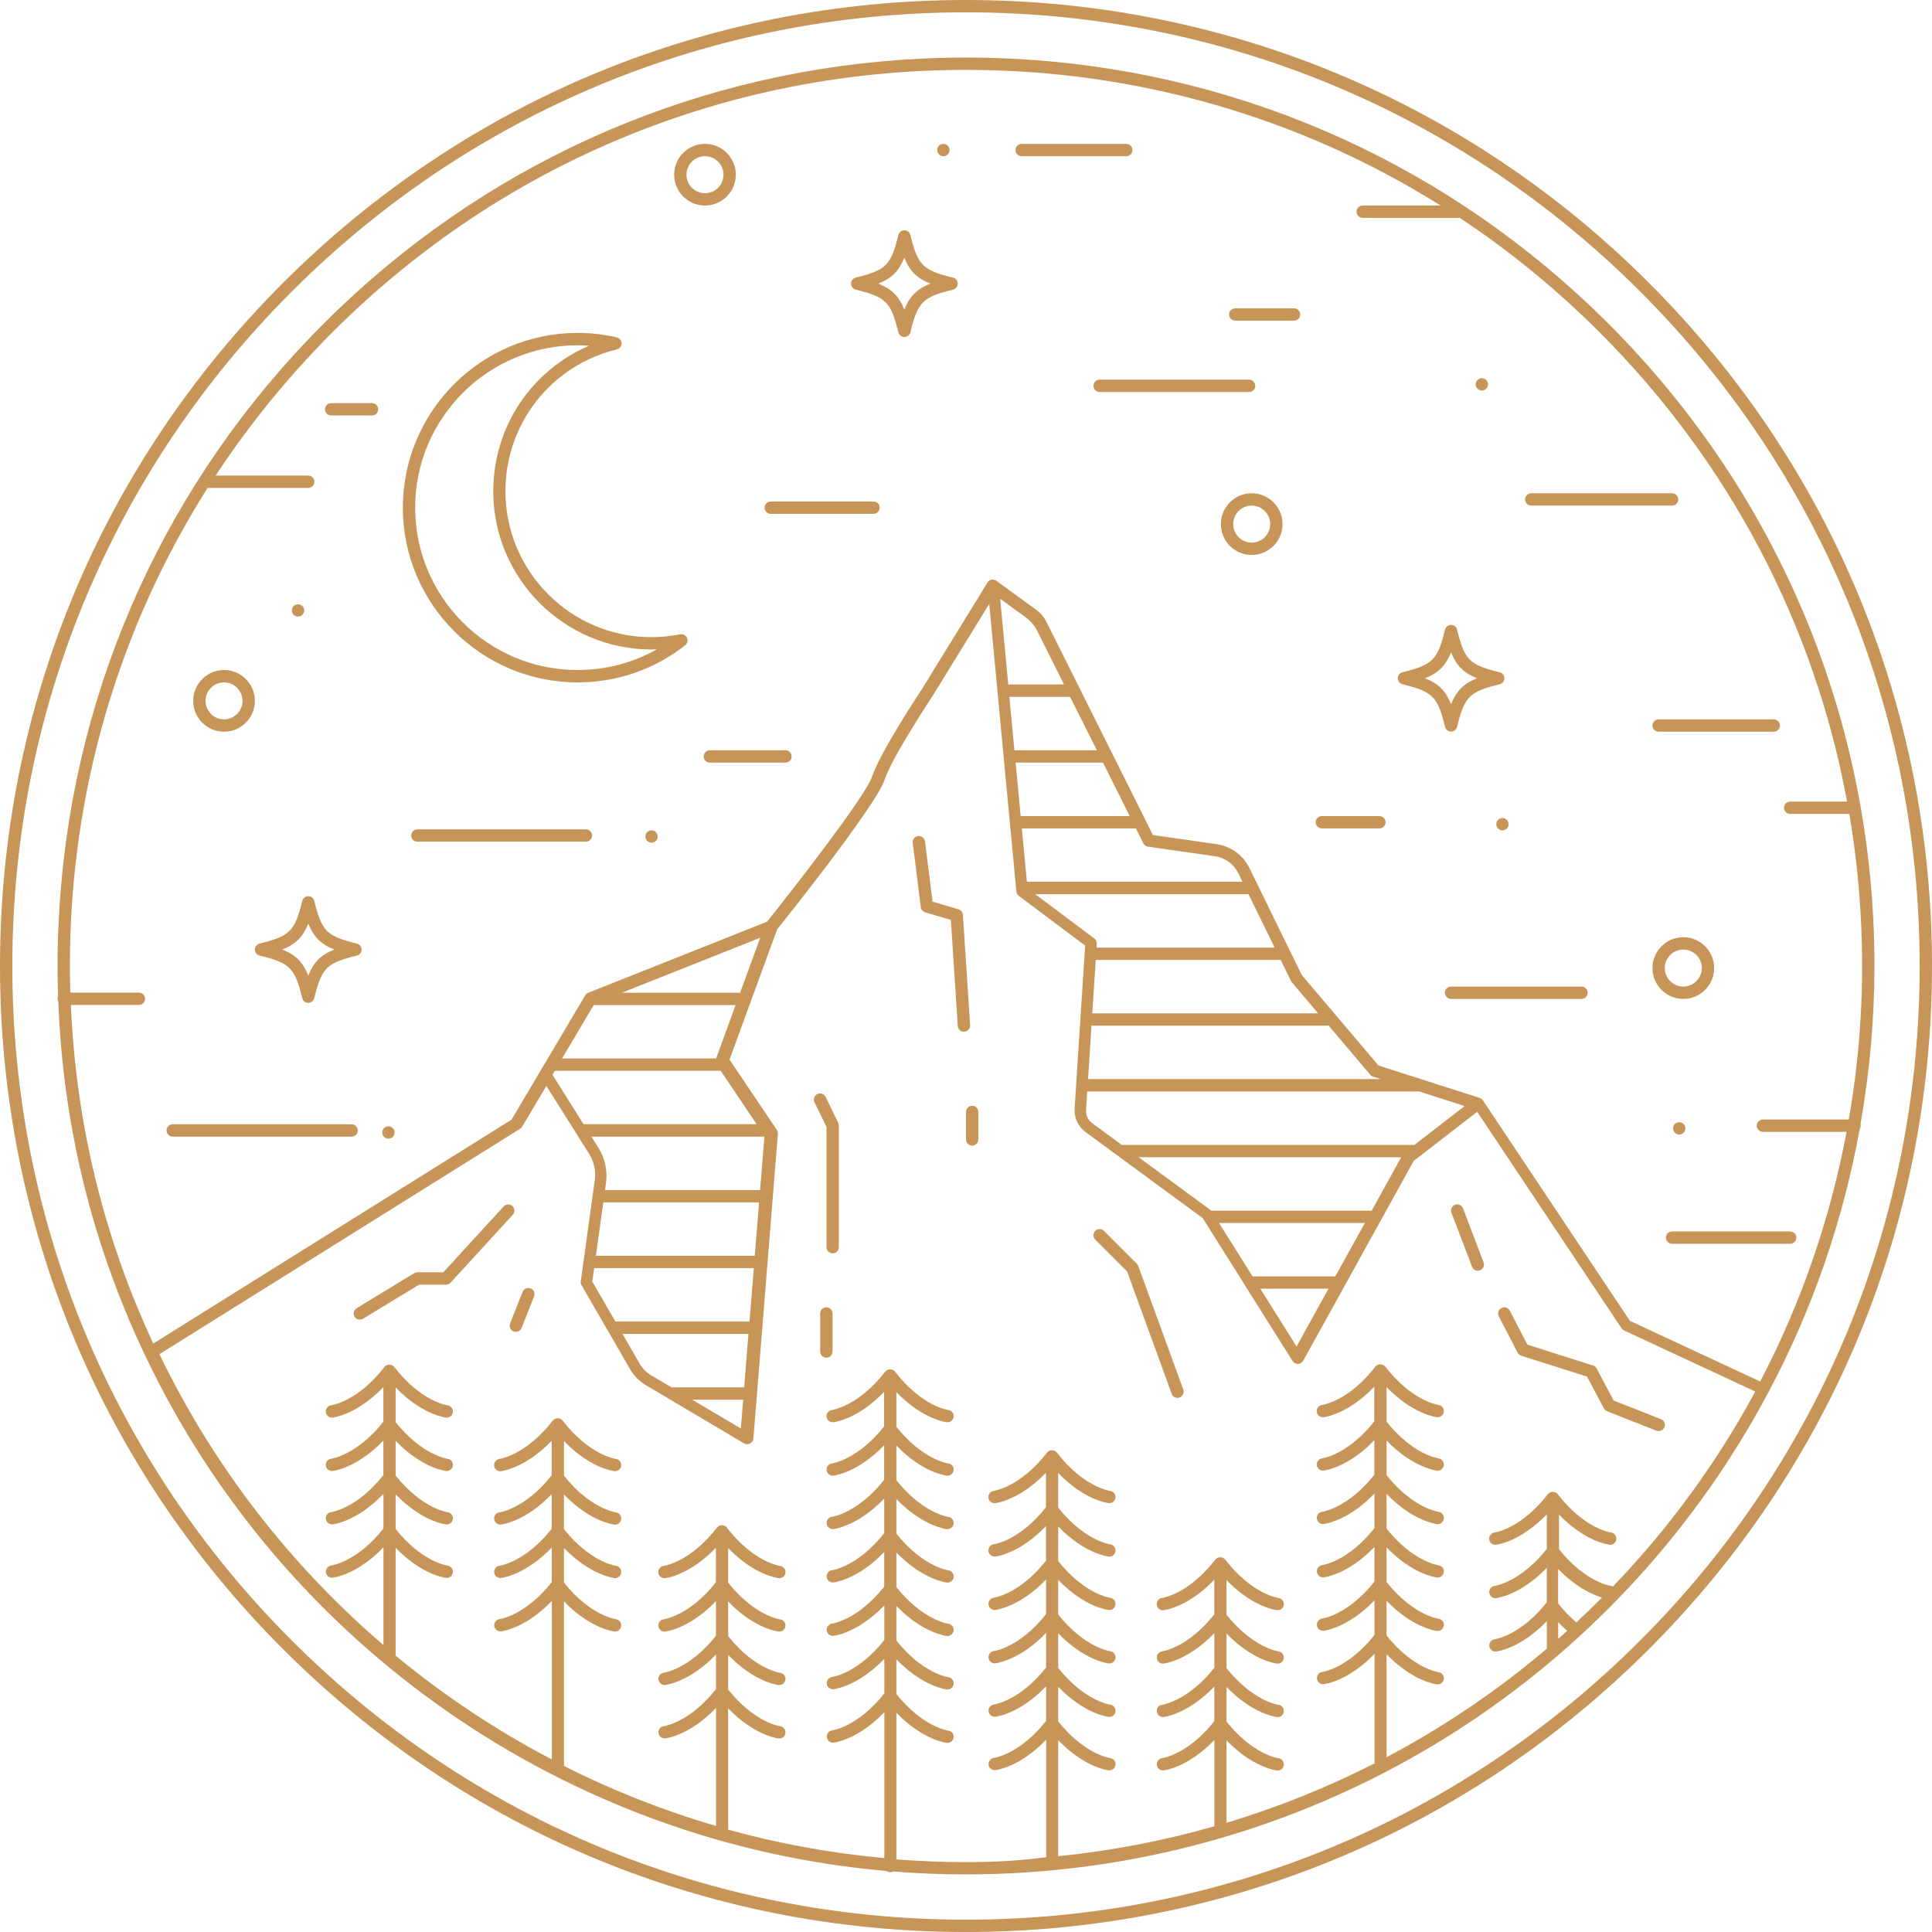 <svg width="113" height="113" viewBox="0 0 113 113" fill="none" xmlns="http://www.w3.org/2000/svg">
<path d="M96.45 16.55C85.783 5.877 71.59 0 56.5 0C41.41 0 27.217 5.877 16.55 16.55C5.877 27.217 0 41.41 0 56.5C0 71.59 5.877 85.78 16.55 96.45C27.217 107.123 41.41 113 56.5 113C71.59 113 85.783 107.123 96.45 96.45C107.123 85.78 113 71.59 113 56.5C113 41.41 107.123 27.217 96.45 16.55ZM95.941 95.941C85.406 106.476 71.399 112.279 56.5 112.279C41.601 112.279 27.594 106.476 17.059 95.941C6.524 85.406 0.721 71.399 0.721 56.5C0.721 41.601 6.524 27.594 17.059 17.059C27.594 6.524 41.601 0.721 56.5 0.721C71.399 0.721 85.406 6.524 95.941 17.059C106.476 27.594 112.279 41.601 112.279 56.5C112.279 71.399 106.476 85.406 95.941 95.941ZM33.779 39.912C36.086 39.912 38.267 39.162 40.077 37.74C40.083 37.734 40.086 37.731 40.092 37.725C40.1 37.717 40.109 37.708 40.121 37.699C40.127 37.69 40.136 37.681 40.142 37.673C40.147 37.664 40.156 37.652 40.162 37.643C40.168 37.634 40.174 37.623 40.177 37.611C40.183 37.602 40.189 37.593 40.191 37.581C40.197 37.57 40.2 37.561 40.2 37.546C40.203 37.534 40.206 37.525 40.209 37.514C40.212 37.502 40.212 37.49 40.212 37.478C40.212 37.467 40.215 37.455 40.212 37.443C40.212 37.431 40.212 37.416 40.209 37.405C40.209 37.399 40.209 37.39 40.206 37.387C40.206 37.381 40.203 37.378 40.203 37.375C40.2 37.364 40.197 37.349 40.191 37.337C40.189 37.328 40.186 37.316 40.18 37.308C40.174 37.296 40.171 37.287 40.162 37.275C40.156 37.264 40.15 37.255 40.142 37.243C40.139 37.24 40.136 37.234 40.136 37.231C40.13 37.228 40.124 37.222 40.121 37.216C40.109 37.208 40.103 37.199 40.094 37.19C40.086 37.181 40.077 37.175 40.068 37.166C40.056 37.16 40.047 37.152 40.035 37.146C40.027 37.14 40.015 37.137 40.006 37.131C39.994 37.125 39.983 37.122 39.971 37.116C39.962 37.113 39.95 37.111 39.941 37.108C39.93 37.105 39.915 37.099 39.903 37.099C39.894 37.096 39.886 37.096 39.871 37.096C39.859 37.096 39.847 37.093 39.833 37.096C39.821 37.096 39.809 37.099 39.794 37.099C39.788 37.099 39.779 37.099 39.774 37.102C39.229 37.211 38.667 37.267 38.099 37.267C33.394 37.267 29.562 33.435 29.562 28.73C29.562 24.778 32.24 21.37 36.075 20.437C36.084 20.437 36.086 20.434 36.095 20.431C36.107 20.425 36.122 20.425 36.133 20.416C36.142 20.414 36.154 20.408 36.163 20.402C36.172 20.399 36.184 20.39 36.192 20.384C36.204 20.375 36.213 20.369 36.222 20.361C36.234 20.355 36.239 20.346 36.245 20.34C36.254 20.334 36.263 20.322 36.272 20.314C36.278 20.305 36.284 20.293 36.292 20.284C36.298 20.275 36.304 20.266 36.31 20.255C36.313 20.243 36.319 20.234 36.325 20.222C36.328 20.21 36.334 20.199 36.337 20.187C36.337 20.178 36.34 20.175 36.342 20.166C36.342 20.163 36.342 20.16 36.345 20.155C36.348 20.143 36.351 20.128 36.351 20.116C36.351 20.105 36.351 20.096 36.351 20.084C36.351 20.069 36.351 20.06 36.351 20.049C36.348 20.034 36.348 20.022 36.345 20.01C36.345 20.008 36.345 20.005 36.342 20.002C36.34 19.993 36.337 19.99 36.337 19.981C36.331 19.969 36.328 19.957 36.325 19.943C36.319 19.934 36.313 19.922 36.31 19.913C36.304 19.901 36.298 19.893 36.292 19.884C36.284 19.872 36.278 19.863 36.272 19.855C36.263 19.846 36.257 19.837 36.248 19.831C36.239 19.822 36.234 19.813 36.222 19.807C36.213 19.799 36.207 19.793 36.195 19.787C36.187 19.781 36.175 19.775 36.166 19.769C36.154 19.763 36.145 19.757 36.136 19.754C36.125 19.748 36.11 19.743 36.098 19.743C36.089 19.74 36.086 19.737 36.078 19.734C36.072 19.731 36.063 19.731 36.057 19.728C35.315 19.557 34.55 19.472 33.776 19.472C28.147 19.475 23.562 24.06 23.562 29.692C23.562 35.324 28.147 39.912 33.779 39.912ZM33.779 20.196C34.006 20.196 34.233 20.205 34.456 20.222C31.093 21.658 28.85 24.966 28.85 28.73C28.85 33.835 33.002 37.987 38.108 37.987C38.214 37.987 38.317 37.981 38.42 37.979C37.01 38.773 35.43 39.188 33.779 39.188C28.544 39.188 24.283 34.93 24.283 29.692C24.283 24.457 28.544 20.196 33.779 20.196ZM20.876 55.188C19.098 54.752 18.819 54.469 18.38 52.692C18.342 52.53 18.195 52.419 18.03 52.419C17.862 52.419 17.718 52.53 17.68 52.692C17.244 54.469 16.962 54.749 15.181 55.188C15.023 55.226 14.908 55.373 14.908 55.538C14.908 55.706 15.023 55.85 15.181 55.888C16.962 56.323 17.241 56.606 17.68 58.383C17.718 58.542 17.862 58.657 18.03 58.657C18.195 58.657 18.339 58.542 18.38 58.383C18.816 56.603 19.098 56.323 20.876 55.888C21.037 55.85 21.149 55.706 21.149 55.538C21.149 55.373 21.037 55.229 20.876 55.188ZM18.033 57.059C17.718 56.27 17.297 55.853 16.512 55.538C17.297 55.223 17.718 54.805 18.033 54.019C18.348 54.805 18.766 55.223 19.551 55.538C18.766 55.853 18.348 56.27 18.033 57.059ZM50.05 16.941C51.83 17.377 52.106 17.656 52.545 19.437C52.583 19.598 52.73 19.71 52.895 19.71C53.063 19.71 53.207 19.598 53.248 19.437C53.681 17.656 53.963 17.377 55.744 16.941C55.903 16.903 56.017 16.756 56.017 16.588C56.017 16.423 55.903 16.279 55.744 16.238C53.963 15.802 53.684 15.523 53.248 13.742C53.207 13.581 53.063 13.469 52.895 13.469C52.73 13.469 52.586 13.581 52.545 13.742C52.109 15.523 51.83 15.799 50.05 16.238C49.888 16.276 49.776 16.423 49.776 16.588C49.776 16.756 49.888 16.9 50.05 16.941ZM52.892 15.07C53.207 15.855 53.628 16.273 54.414 16.588C53.628 16.903 53.207 17.324 52.892 18.109C52.577 17.324 52.16 16.903 51.374 16.588C52.16 16.273 52.577 15.855 52.892 15.07ZM82.025 40.021C83.805 40.456 84.085 40.739 84.52 42.516C84.559 42.678 84.703 42.79 84.871 42.79C85.035 42.79 85.18 42.678 85.221 42.516C85.656 40.739 85.939 40.459 87.713 40.021C87.875 39.983 87.99 39.835 87.99 39.671C87.99 39.503 87.875 39.359 87.713 39.321C85.936 38.885 85.656 38.602 85.221 36.822C85.183 36.663 85.035 36.548 84.871 36.548C84.703 36.548 84.559 36.663 84.52 36.822C84.085 38.602 83.802 38.882 82.025 39.321C81.866 39.359 81.751 39.503 81.751 39.671C81.751 39.835 81.866 39.98 82.025 40.021ZM84.871 38.149C85.186 38.938 85.603 39.356 86.389 39.671C85.603 39.986 85.186 40.403 84.871 41.189C84.556 40.403 84.138 39.986 83.349 39.671C84.138 39.356 84.556 38.938 84.871 38.149ZM13.104 42.796C14.098 42.796 14.908 41.987 14.908 40.992C14.908 39.997 14.098 39.188 13.104 39.188C12.109 39.188 11.3 39.997 11.3 40.992C11.3 41.987 12.109 42.796 13.104 42.796ZM13.104 39.912C13.698 39.912 14.184 40.398 14.184 40.992C14.184 41.589 13.698 42.075 13.104 42.075C12.507 42.075 12.021 41.589 12.021 40.992C12.021 40.398 12.507 39.912 13.104 39.912ZM73.209 28.85C72.214 28.85 71.408 29.66 71.408 30.654C71.408 31.649 72.214 32.458 73.209 32.458C74.206 32.458 75.013 31.649 75.013 30.654C75.013 29.66 74.206 28.85 73.209 28.85ZM73.209 31.737C72.614 31.737 72.129 31.252 72.129 30.654C72.129 30.057 72.614 29.571 73.209 29.571C73.806 29.571 74.292 30.057 74.292 30.654C74.292 31.252 73.806 31.737 73.209 31.737ZM100.258 56.621C100.258 55.626 99.449 54.817 98.454 54.817C97.46 54.817 96.65 55.626 96.65 56.621C96.65 57.615 97.46 58.425 98.454 58.425C99.449 58.425 100.258 57.615 100.258 56.621ZM97.371 56.621C97.371 56.023 97.857 55.538 98.454 55.538C99.052 55.538 99.537 56.023 99.537 56.621C99.537 57.215 99.052 57.704 98.454 57.704C97.857 57.704 97.371 57.215 97.371 56.621ZM41.233 12.021C42.228 12.021 43.037 11.215 43.037 10.217C43.037 9.222 42.228 8.416 41.233 8.416C40.239 8.416 39.429 9.222 39.429 10.217C39.429 11.215 40.239 12.021 41.233 12.021ZM41.233 9.137C41.831 9.137 42.316 9.623 42.316 10.217C42.316 10.815 41.831 11.3 41.233 11.3C40.636 11.3 40.15 10.815 40.15 10.217C40.15 9.623 40.636 9.137 41.233 9.137ZM56.403 60.346C56.397 60.346 56.388 60.346 56.379 60.346C56.191 60.346 56.032 60.199 56.02 60.011L55.614 53.801L54.114 53.363C53.975 53.322 53.875 53.204 53.857 53.063L53.384 49.305C53.36 49.108 53.498 48.925 53.696 48.899C53.893 48.875 54.075 49.017 54.102 49.214L54.546 52.736L56.059 53.184C56.206 53.225 56.309 53.354 56.318 53.504L56.741 59.964C56.753 60.161 56.6 60.331 56.403 60.346ZM49.026 65.672C49.049 65.719 49.061 65.775 49.061 65.828V72.944C49.061 73.144 48.899 73.306 48.702 73.306C48.502 73.306 48.34 73.144 48.34 72.944V65.911L47.639 64.469C47.554 64.289 47.628 64.075 47.807 63.989C47.99 63.904 48.202 63.977 48.29 64.157L49.026 65.672ZM64.06 72.502C63.919 72.361 63.919 72.132 64.06 71.993C64.201 71.852 64.431 71.852 64.569 71.993L66.132 73.556L66.493 73.915C66.532 73.956 66.558 73.997 66.576 74.047L69.21 81.275C69.277 81.463 69.18 81.669 68.992 81.737C68.951 81.751 68.909 81.76 68.871 81.76C68.724 81.76 68.583 81.669 68.53 81.522L66.205 75.142C66.205 75.142 66.205 75.142 66.205 75.139L65.925 74.368L64.06 72.502ZM84.894 70.934C84.824 70.749 84.915 70.54 85.103 70.466C85.288 70.395 85.497 70.487 85.571 70.675L86.772 73.835C86.842 74.021 86.751 74.23 86.563 74.3C86.522 74.318 86.477 74.324 86.436 74.324C86.292 74.324 86.154 74.236 86.098 74.091L84.894 70.934ZM87.663 76.99C87.572 76.811 87.643 76.596 87.819 76.504C87.993 76.413 88.214 76.481 88.305 76.658L89.335 78.647L93.178 79.868C93.266 79.897 93.343 79.959 93.387 80.045L94.382 81.916L97.145 83.005C97.33 83.076 97.421 83.284 97.348 83.473C97.292 83.614 97.156 83.702 97.012 83.702C96.968 83.702 96.924 83.694 96.88 83.679L93.993 82.54C93.914 82.511 93.849 82.449 93.811 82.375L92.822 80.515L88.976 79.294C88.885 79.265 88.808 79.2 88.764 79.118L87.663 76.99ZM29.992 71.049L26.352 75.021C26.284 75.095 26.187 75.139 26.087 75.139H24.513L21.232 77.131C21.176 77.167 21.108 77.184 21.043 77.184C20.923 77.184 20.805 77.123 20.737 77.011C20.634 76.84 20.687 76.619 20.858 76.516L24.221 74.468C24.277 74.436 24.342 74.415 24.41 74.415H25.928L29.459 70.563C29.595 70.416 29.821 70.407 29.968 70.54C30.116 70.672 30.125 70.902 29.992 71.049ZM48.693 76.822V79.047C48.693 79.247 48.531 79.409 48.334 79.409C48.134 79.409 47.972 79.247 47.972 79.047V76.822C47.972 76.622 48.134 76.463 48.334 76.463C48.531 76.463 48.693 76.622 48.693 76.822ZM31.237 75.825L30.507 77.67C30.451 77.811 30.316 77.896 30.172 77.896C30.127 77.896 30.083 77.891 30.039 77.873C29.854 77.802 29.763 77.59 29.836 77.405L30.566 75.56C30.637 75.374 30.846 75.283 31.034 75.36C31.219 75.427 31.31 75.639 31.237 75.825ZM57.221 65.034V66.644C57.221 66.844 57.059 67.005 56.862 67.005C56.662 67.005 56.5 66.844 56.5 66.644V65.034C56.5 64.837 56.662 64.675 56.862 64.675C57.059 64.675 57.221 64.837 57.221 65.034ZM19.007 23.939C19.007 23.739 19.169 23.58 19.369 23.58H21.758C21.959 23.58 22.12 23.739 22.12 23.939C22.12 24.139 21.959 24.301 21.758 24.301H19.369C19.169 24.301 19.007 24.136 19.007 23.939ZM44.72 29.692C44.72 29.492 44.879 29.333 45.079 29.333H51.091C51.291 29.333 51.45 29.492 51.45 29.692C51.45 29.892 51.291 30.054 51.091 30.054H45.079C44.879 30.054 44.72 29.892 44.72 29.692ZM89.199 29.212C89.199 29.012 89.361 28.85 89.561 28.85H97.798C97.998 28.85 98.16 29.012 98.16 29.212C98.16 29.412 97.998 29.571 97.798 29.571H89.561C89.361 29.571 89.199 29.412 89.199 29.212ZM97.012 42.075H103.745C103.945 42.075 104.107 42.237 104.107 42.434C104.107 42.634 103.945 42.796 103.745 42.796H97.012C96.812 42.796 96.65 42.634 96.65 42.434C96.65 42.237 96.812 42.075 97.012 42.075ZM73.062 22.927H64.313C64.116 22.927 63.954 22.765 63.954 22.568C63.954 22.367 64.116 22.206 64.313 22.206H73.062C73.259 22.206 73.421 22.367 73.421 22.568C73.421 22.765 73.259 22.927 73.062 22.927ZM71.887 18.392C71.887 18.192 72.049 18.033 72.246 18.033H75.686C75.887 18.033 76.046 18.192 76.046 18.392C76.046 18.592 75.887 18.754 75.686 18.754H72.246C72.049 18.754 71.887 18.592 71.887 18.392ZM59.393 8.775C59.393 8.575 59.554 8.416 59.752 8.416H65.876C66.076 8.416 66.237 8.575 66.237 8.775C66.237 8.975 66.076 9.137 65.876 9.137H59.752C59.554 9.137 59.393 8.975 59.393 8.775ZM46.301 44.244C46.301 44.444 46.139 44.603 45.942 44.603H41.516C41.319 44.603 41.157 44.444 41.157 44.244C41.157 44.044 41.319 43.882 41.516 43.882H45.942C46.139 43.882 46.301 44.044 46.301 44.244ZM34.63 48.87C34.63 49.07 34.468 49.229 34.268 49.229H24.41C24.21 49.229 24.051 49.07 24.051 48.87C24.051 48.669 24.21 48.508 24.41 48.508H34.268C34.468 48.508 34.63 48.669 34.63 48.87ZM20.926 66.117C20.926 66.317 20.764 66.479 20.564 66.479H10.099C9.899 66.479 9.74 66.317 9.74 66.117C9.74 65.917 9.899 65.758 10.099 65.758H20.564C20.764 65.758 20.926 65.917 20.926 66.117ZM76.952 48.09C76.952 47.89 77.111 47.731 77.311 47.731H80.677C80.877 47.731 81.039 47.89 81.039 48.09C81.039 48.29 80.877 48.452 80.677 48.452H77.311C77.111 48.452 76.952 48.29 76.952 48.09ZM92.86 58.063C92.86 58.263 92.698 58.425 92.498 58.425H84.871C84.671 58.425 84.509 58.263 84.509 58.063C84.509 57.862 84.671 57.704 84.871 57.704H92.498C92.698 57.704 92.86 57.862 92.86 58.063ZM108.815 65.761C109.354 62.712 109.634 59.61 109.634 56.5C109.634 42.307 104.107 28.965 94.073 18.927C93.758 18.616 93.443 18.307 93.122 18C83.841 9.164 71.908 4.052 59.151 3.431C58.272 3.387 57.386 3.366 56.5 3.366C55.614 3.366 54.728 3.387 53.852 3.431C41.095 4.052 29.159 9.164 19.881 18C19.56 18.307 19.242 18.613 18.93 18.927C18.619 19.242 18.309 19.557 18.003 19.878C9.164 29.159 4.055 41.092 3.434 53.849C3.387 54.728 3.366 55.614 3.366 56.5C3.366 57.094 3.378 57.686 3.396 58.277C3.378 58.322 3.366 58.372 3.366 58.425C3.366 58.486 3.384 58.542 3.411 58.595C3.687 65.811 5.385 72.758 8.481 79.265C16.55 96.265 33.156 107.809 51.85 109.43C51.909 109.475 51.986 109.504 52.065 109.504C52.127 109.504 52.183 109.486 52.236 109.46C53.646 109.575 55.079 109.631 56.503 109.631C57.627 109.631 58.745 109.595 59.858 109.525C77.679 108.406 93.737 98.439 102.648 82.855C102.915 82.387 103.177 81.916 103.43 81.436C105.996 76.622 107.797 71.405 108.774 66.023C108.81 65.967 108.827 65.905 108.827 65.834C108.824 65.811 108.821 65.784 108.815 65.761ZM19.439 19.439C29.336 9.54 42.499 4.087 56.5 4.087C66.47 4.087 76.013 6.854 84.259 12.021H79.7C79.5 12.021 79.341 12.183 79.341 12.383C79.341 12.58 79.5 12.742 79.7 12.742H85.377C88.29 14.672 91.033 16.909 93.561 19.439C101.156 27.032 106.126 36.545 108.033 46.883H104.705C104.504 46.883 104.345 47.045 104.345 47.242C104.345 47.442 104.504 47.604 104.705 47.604H108.165C108.66 50.514 108.913 53.487 108.913 56.5C108.913 57.556 108.88 58.616 108.815 59.669C108.698 61.617 108.465 63.56 108.133 65.478H103.11C102.909 65.478 102.748 65.637 102.748 65.837C102.748 66.037 102.909 66.199 103.11 66.199H108.003C107.047 71.287 105.346 76.225 102.951 80.801L95.332 77.255L86.73 64.354C86.728 64.351 86.728 64.351 86.728 64.351C86.725 64.345 86.722 64.339 86.716 64.336C86.716 64.334 86.71 64.331 86.707 64.325C86.701 64.319 86.695 64.313 86.689 64.31C86.677 64.298 86.666 64.286 86.651 64.272C86.648 64.272 86.642 64.266 86.639 64.263C86.633 64.26 86.627 64.254 86.622 64.251C86.595 64.236 86.569 64.222 86.542 64.213C86.542 64.213 86.542 64.213 86.539 64.213L80.627 62.321L76.137 57.024L73.571 51.78L73.076 50.77C72.706 50.014 71.984 49.49 71.152 49.373L67.432 48.84L66.117 46.2L61.303 36.569C61.303 36.569 61.303 36.566 61.3 36.566L61.197 36.363C61.061 36.086 60.858 35.851 60.611 35.669L58.277 33.971C58.269 33.965 58.26 33.959 58.254 33.953C58.251 33.95 58.245 33.95 58.242 33.947C58.239 33.947 58.23 33.941 58.227 33.938C58.216 33.932 58.201 33.926 58.189 33.923C58.183 33.921 58.174 33.918 58.169 33.915C58.163 33.912 58.16 33.912 58.157 33.912C58.148 33.909 58.136 33.906 58.121 33.906C58.11 33.903 58.098 33.903 58.083 33.9C58.077 33.9 58.071 33.897 58.066 33.897C58.066 33.897 58.066 33.897 58.063 33.897C58.057 33.897 58.048 33.9 58.042 33.9C58.036 33.9 58.03 33.9 58.027 33.9C58.024 33.9 58.018 33.903 58.018 33.903C58.013 33.903 58.007 33.903 58.004 33.903C58.001 33.903 58.001 33.903 57.998 33.906C57.995 33.906 57.992 33.906 57.992 33.906C57.983 33.906 57.977 33.909 57.974 33.909C57.962 33.912 57.951 33.918 57.939 33.921C57.927 33.923 57.918 33.929 57.913 33.932C57.907 33.932 57.904 33.935 57.901 33.935C57.889 33.941 57.883 33.947 57.874 33.95C57.862 33.956 57.854 33.962 57.848 33.971C57.839 33.974 57.833 33.98 57.827 33.985C57.824 33.988 57.821 33.988 57.821 33.991C57.818 33.997 57.812 34 57.807 34.006C57.807 34.009 57.804 34.012 57.801 34.012C57.798 34.015 57.795 34.018 57.795 34.021C57.792 34.024 57.795 34.021 57.795 34.024C57.795 34.024 57.795 34.024 57.792 34.024C57.792 34.026 57.789 34.026 57.789 34.029C57.783 34.038 57.777 34.044 57.771 34.05C57.768 34.056 57.765 34.062 57.762 34.065L57.76 34.068L53.922 40.306C53.825 40.453 51.489 43.97 50.997 45.441C50.623 46.559 46.504 51.859 44.864 53.91L34.406 58.066C34.341 58.092 34.283 58.148 34.238 58.204C34.236 58.21 34.23 58.216 34.227 58.221C34.224 58.224 34.221 58.227 34.221 58.23L29.916 65.49L8.966 78.582C6.053 72.335 4.441 65.681 4.146 58.778H8.125C8.325 58.778 8.484 58.616 8.484 58.416C8.484 58.216 8.325 58.057 8.125 58.057H4.111C4.096 57.536 4.087 57.015 4.087 56.494C4.087 46.442 6.895 36.828 12.142 28.538H18.033C18.23 28.538 18.392 28.377 18.392 28.176C18.392 27.979 18.23 27.817 18.033 27.817H12.61C14.572 24.837 16.853 22.026 19.439 19.439ZM80.757 63.115H63.639L63.839 59.99H77.714L80.148 62.865C80.192 62.915 80.251 62.953 80.315 62.974L80.757 63.115ZM60.002 36.116C60.278 36.316 60.502 36.584 60.658 36.887L62.232 40.033H58.972L58.498 35.021L59.987 36.101L60.002 36.116ZM64.154 43.882H59.331L59.037 40.757H62.589L64.154 43.882ZM64.513 44.603L66.076 47.731H59.699L59.401 44.603H64.513ZM74.553 55.423H64.133L64.148 55.199C64.148 55.193 64.148 55.185 64.148 55.179C64.148 55.167 64.145 55.152 64.142 55.141C64.139 55.126 64.139 55.114 64.139 55.102C64.136 55.087 64.127 55.073 64.125 55.055C64.119 55.043 64.116 55.035 64.113 55.023C64.104 55.005 64.092 54.99 64.083 54.976C64.078 54.967 64.075 54.955 64.066 54.949C64.048 54.929 64.028 54.905 64.004 54.89L60.546 52.298H73.023L74.553 55.423ZM63.886 59.269L64.089 56.144H74.907L75.51 57.38C75.522 57.406 75.539 57.433 75.56 57.453L77.096 59.269H63.886ZM60.061 51.577L59.766 48.452H66.438L66.876 49.329C66.888 49.352 66.905 49.376 66.923 49.396C66.926 49.399 66.932 49.405 66.938 49.411C66.953 49.426 66.964 49.44 66.979 49.449C66.988 49.455 66.994 49.461 67.002 49.464C67.017 49.476 67.032 49.485 67.05 49.49C67.058 49.496 67.064 49.499 67.073 49.502C67.097 49.508 67.117 49.517 67.138 49.517C67.141 49.517 67.147 49.52 67.15 49.52L71.052 50.079C71.652 50.161 72.167 50.538 72.432 51.08L72.67 51.574H60.061V51.577ZM63.521 64.937L63.589 63.839H83.008L84.306 64.254L85.668 64.69L84.362 65.699L82.728 66.964H65.614L63.866 65.678C63.633 65.508 63.504 65.228 63.521 64.937ZM78.1 74.656H73.262L71.299 71.531H79.83L78.1 74.656ZM80.227 70.81H70.828C70.813 70.79 70.799 70.769 70.778 70.754L66.596 67.685H81.954L80.227 70.81ZM73.715 75.377H77.699L75.834 78.753L73.715 75.377ZM34.135 65.758L33.135 64.169L32.311 62.859L32.449 62.63H42.154L44.255 65.755H34.135V65.758ZM32.873 61.909L34.727 58.783H43.025L41.884 61.909H32.873ZM36.375 58.063L44.464 54.849L43.287 58.063H36.375ZM44.709 66.479L44.456 69.604H35.386L35.445 69.18C35.542 68.471 35.386 67.747 35.004 67.141L34.586 66.479H44.709ZM44.144 73.45H34.853L35.286 70.325H44.397L44.144 73.45ZM34.898 75.401L34.642 74.96L34.753 74.171H44.091L43.837 77.296H35.995L34.898 75.401ZM43.776 78.017L43.526 81.142H39.273L38.073 80.433C37.808 80.274 37.581 80.048 37.425 79.777L36.407 78.017H43.776ZM40.489 81.866H43.467L43.328 83.549L40.489 81.866ZM56.5 108.913C55.143 108.913 53.775 108.857 52.427 108.754V100.176C53.958 101.762 55.314 101.93 55.379 101.938C55.394 101.941 55.405 101.941 55.42 101.941C55.599 101.941 55.755 101.806 55.776 101.621C55.8 101.423 55.658 101.247 55.461 101.22C55.447 101.22 53.969 101.011 52.427 99.078V97.05C53.958 98.637 55.314 98.804 55.379 98.813C55.394 98.816 55.405 98.816 55.42 98.816C55.599 98.816 55.755 98.681 55.776 98.495C55.8 98.298 55.658 98.119 55.461 98.095C55.447 98.092 53.969 97.886 52.427 95.95V93.925C53.958 95.511 55.314 95.679 55.379 95.688C55.394 95.688 55.405 95.688 55.42 95.688C55.599 95.688 55.755 95.556 55.776 95.37C55.8 95.173 55.658 94.994 55.461 94.97C55.447 94.967 53.969 94.761 52.427 92.825V90.8C53.958 92.386 55.314 92.554 55.379 92.56C55.394 92.563 55.405 92.563 55.42 92.563C55.599 92.563 55.755 92.43 55.776 92.245C55.8 92.048 55.658 91.868 55.461 91.845C55.447 91.842 53.969 91.636 52.427 89.7V87.672C53.958 89.261 55.314 89.429 55.379 89.435C55.394 89.438 55.405 89.438 55.42 89.438C55.599 89.438 55.755 89.302 55.776 89.12C55.8 88.923 55.658 88.743 55.461 88.72C55.447 88.717 53.969 88.511 52.427 86.575V84.547C53.958 86.136 55.314 86.304 55.379 86.31C55.394 86.313 55.405 86.313 55.42 86.313C55.599 86.313 55.755 86.177 55.776 85.992C55.8 85.795 55.658 85.618 55.461 85.595C55.447 85.592 53.969 85.386 52.427 83.449V81.422C53.958 83.008 55.314 83.179 55.379 83.184C55.394 83.187 55.405 83.187 55.42 83.187C55.599 83.187 55.755 83.052 55.776 82.867C55.8 82.669 55.658 82.493 55.461 82.469C55.447 82.466 53.919 82.257 52.354 80.23C52.286 80.145 52.186 80.098 52.086 80.092C52.077 80.092 52.071 80.092 52.065 80.092C52.054 80.092 52.045 80.092 52.039 80.092C51.936 80.098 51.839 80.145 51.771 80.23C50.211 82.246 48.687 82.463 48.664 82.469C48.466 82.49 48.322 82.667 48.346 82.864C48.363 83.049 48.519 83.187 48.702 83.187C48.714 83.187 48.728 83.187 48.743 83.184C48.808 83.179 50.176 83.008 51.709 81.407V83.429C50.173 85.374 48.69 85.589 48.664 85.592C48.466 85.612 48.325 85.792 48.346 85.989C48.366 86.174 48.522 86.31 48.705 86.31C48.717 86.31 48.731 86.31 48.746 86.307C48.811 86.301 50.179 86.13 51.712 84.529V86.554C50.173 88.499 48.693 88.711 48.666 88.714C48.469 88.737 48.328 88.914 48.349 89.111C48.369 89.296 48.525 89.435 48.708 89.435C48.719 89.435 48.734 89.435 48.749 89.432C48.814 89.423 50.182 89.252 51.715 87.651V89.676C50.176 91.621 48.696 91.836 48.669 91.839C48.472 91.86 48.331 92.036 48.352 92.233C48.372 92.419 48.528 92.557 48.711 92.557C48.722 92.557 48.737 92.557 48.752 92.554C48.817 92.548 50.185 92.377 51.718 90.774V92.798C50.179 94.743 48.699 94.958 48.672 94.961C48.475 94.982 48.334 95.161 48.355 95.359C48.372 95.544 48.531 95.679 48.714 95.679C48.725 95.679 48.74 95.679 48.755 95.676C48.819 95.67 50.185 95.5 51.721 93.899V95.924C50.182 97.869 48.702 98.081 48.675 98.083C48.478 98.107 48.334 98.284 48.358 98.481C48.375 98.666 48.531 98.801 48.714 98.801C48.728 98.801 48.74 98.801 48.755 98.801C48.819 98.793 50.188 98.622 51.724 97.021V99.046C50.185 100.991 48.702 101.206 48.675 101.209C48.478 101.229 48.337 101.406 48.361 101.603C48.378 101.788 48.534 101.927 48.717 101.927C48.728 101.927 48.743 101.927 48.758 101.924C48.822 101.918 50.191 101.747 51.724 100.143V108.677C48.611 108.395 45.553 107.833 42.59 107.015V99.92C44.117 101.506 45.477 101.674 45.541 101.679C45.556 101.682 45.568 101.682 45.583 101.682C45.762 101.682 45.915 101.55 45.939 101.365C45.962 101.167 45.821 100.988 45.624 100.964C45.609 100.961 44.129 100.755 42.59 98.819V96.792C44.117 98.381 45.477 98.548 45.541 98.554C45.556 98.557 45.568 98.557 45.583 98.557C45.762 98.557 45.915 98.422 45.939 98.236C45.962 98.039 45.821 97.863 45.624 97.839C45.609 97.836 44.129 97.63 42.59 95.694V93.666C44.117 95.255 45.477 95.423 45.541 95.429C45.556 95.432 45.568 95.432 45.583 95.432C45.762 95.432 45.915 95.297 45.939 95.111C45.962 94.914 45.821 94.737 45.624 94.714C45.609 94.711 44.129 94.505 42.59 92.569V90.541C44.117 92.127 45.477 92.298 45.541 92.304C45.556 92.307 45.568 92.307 45.583 92.307C45.762 92.307 45.915 92.171 45.939 91.986C45.962 91.789 45.821 91.612 45.624 91.589C45.609 91.586 44.082 91.377 42.513 89.349C42.449 89.264 42.349 89.217 42.248 89.211C42.24 89.211 42.234 89.211 42.225 89.211C42.216 89.211 42.207 89.211 42.198 89.211C42.098 89.217 42.001 89.264 41.934 89.349C40.371 91.365 38.85 91.583 38.823 91.589C38.626 91.609 38.485 91.786 38.505 91.983C38.526 92.169 38.682 92.307 38.864 92.307C38.876 92.307 38.891 92.307 38.906 92.304C38.97 92.298 40.339 92.127 41.872 90.524V92.548C40.333 94.493 38.853 94.708 38.826 94.711C38.629 94.732 38.488 94.911 38.508 95.108C38.529 95.294 38.685 95.429 38.867 95.429C38.879 95.429 38.894 95.429 38.908 95.426C38.973 95.42 40.342 95.25 41.875 93.649V95.673C40.336 97.618 38.855 97.83 38.829 97.833C38.632 97.857 38.491 98.033 38.511 98.231C38.532 98.416 38.688 98.554 38.87 98.554C38.882 98.554 38.897 98.554 38.911 98.551C38.976 98.543 40.344 98.372 41.878 96.771V98.796C40.339 100.741 38.858 100.955 38.832 100.958C38.635 100.979 38.494 101.156 38.514 101.353C38.532 101.538 38.688 101.676 38.873 101.676C38.885 101.676 38.9 101.676 38.911 101.674C38.979 101.668 40.344 101.497 41.881 99.893V106.8C38.803 105.899 35.825 104.722 32.985 103.289V93.66C34.512 95.247 35.872 95.414 35.936 95.423C35.951 95.426 35.963 95.426 35.978 95.426C36.157 95.426 36.31 95.291 36.334 95.105C36.357 94.908 36.216 94.729 36.019 94.705C36.004 94.702 34.524 94.496 32.985 92.56V90.535C34.512 92.121 35.872 92.289 35.936 92.298C35.951 92.298 35.963 92.298 35.978 92.298C36.157 92.298 36.31 92.166 36.334 91.98C36.357 91.783 36.216 91.604 36.019 91.58C36.004 91.577 34.524 91.371 32.985 89.435V87.41C34.512 88.996 35.872 89.164 35.936 89.17C35.951 89.173 35.963 89.173 35.978 89.173C36.157 89.173 36.31 89.04 36.334 88.855C36.357 88.658 36.216 88.478 36.019 88.455C36.004 88.452 34.524 88.246 32.985 86.31V84.282C34.512 85.871 35.872 86.039 35.936 86.045C35.951 86.048 35.963 86.048 35.978 86.048C36.157 86.048 36.31 85.912 36.334 85.73C36.357 85.533 36.216 85.353 36.019 85.33C36.004 85.327 34.477 85.118 32.908 83.09C32.844 83.005 32.743 82.958 32.644 82.955C32.635 82.955 32.629 82.955 32.62 82.955C32.611 82.955 32.605 82.955 32.593 82.955C32.493 82.958 32.396 83.005 32.329 83.09C30.766 85.109 29.245 85.324 29.218 85.33C29.021 85.35 28.88 85.53 28.9 85.727C28.921 85.912 29.077 86.048 29.259 86.048C29.271 86.048 29.286 86.048 29.3 86.045C29.365 86.039 30.734 85.868 32.267 84.267V86.292C30.728 88.237 29.248 88.449 29.221 88.452C29.024 88.475 28.883 88.652 28.903 88.849C28.924 89.035 29.08 89.17 29.262 89.17C29.274 89.17 29.289 89.17 29.303 89.17C29.368 89.161 30.737 88.99 32.27 87.39V89.414C30.731 91.359 29.25 91.574 29.224 91.577C29.027 91.598 28.886 91.774 28.906 91.971C28.927 92.157 29.083 92.295 29.265 92.295C29.277 92.295 29.292 92.295 29.306 92.292C29.371 92.286 30.739 92.116 32.273 90.512V92.536C30.734 94.481 29.253 94.696 29.227 94.699C29.03 94.72 28.889 94.899 28.909 95.097C28.927 95.282 29.083 95.417 29.268 95.417C29.28 95.417 29.295 95.417 29.306 95.414C29.374 95.409 30.739 95.238 32.276 93.637V102.909C29.027 101.206 25.963 99.169 23.139 96.836V90.524C24.669 92.113 26.025 92.28 26.09 92.286C26.105 92.289 26.116 92.289 26.131 92.289C26.311 92.289 26.467 92.154 26.487 91.969C26.511 91.774 26.37 91.595 26.172 91.571C26.158 91.568 24.68 91.362 23.139 89.426V87.398C24.669 88.987 26.025 89.155 26.09 89.161C26.105 89.164 26.116 89.164 26.131 89.164C26.311 89.164 26.467 89.029 26.487 88.843C26.511 88.646 26.37 88.47 26.172 88.446C26.158 88.443 24.68 88.237 23.139 86.301V84.273C24.669 85.859 26.025 86.03 26.09 86.036C26.105 86.039 26.116 86.039 26.131 86.039C26.311 86.039 26.467 85.903 26.487 85.718C26.511 85.521 26.37 85.344 26.172 85.321C26.158 85.318 24.68 85.112 23.139 83.176V81.148C24.669 82.734 26.025 82.905 26.09 82.911C26.105 82.914 26.116 82.914 26.131 82.914C26.311 82.914 26.467 82.778 26.487 82.593C26.511 82.396 26.37 82.219 26.172 82.193C26.158 82.193 24.631 81.984 23.065 79.956C22.997 79.868 22.897 79.824 22.797 79.818C22.791 79.818 22.782 79.818 22.777 79.818C22.765 79.818 22.756 79.818 22.75 79.818C22.647 79.824 22.55 79.868 22.482 79.956C20.923 81.972 19.401 82.19 19.375 82.193C19.178 82.216 19.033 82.393 19.057 82.59C19.075 82.775 19.231 82.914 19.413 82.914C19.428 82.914 19.439 82.914 19.454 82.911C19.519 82.905 20.887 82.734 22.423 81.13V83.155C20.884 85.1 19.401 85.315 19.375 85.318C19.178 85.338 19.036 85.518 19.06 85.715C19.078 85.901 19.233 86.036 19.416 86.036C19.428 86.036 19.442 86.036 19.457 86.033C19.522 86.027 20.89 85.856 22.423 84.256V86.28C20.884 88.225 19.404 88.437 19.378 88.44C19.181 88.461 19.039 88.64 19.06 88.837C19.081 89.023 19.236 89.158 19.419 89.158C19.431 89.158 19.445 89.158 19.46 89.158C19.525 89.149 20.893 88.979 22.426 87.378V89.402C20.887 91.347 19.407 91.562 19.381 91.562C19.183 91.586 19.042 91.763 19.063 91.96C19.084 92.145 19.239 92.283 19.422 92.283C19.434 92.283 19.448 92.283 19.463 92.28C19.528 92.272 20.896 92.101 22.429 90.5V96.218C17.012 91.574 12.512 85.812 9.325 79.203L30.422 66.02C30.469 65.987 30.51 65.946 30.542 65.896L31.955 63.513L34.453 67.479C34.745 67.941 34.865 68.495 34.786 69.036L33.968 74.939C33.956 75.019 33.971 75.098 34.012 75.168L35.53 77.793L35.533 77.796C35.533 77.799 35.536 77.802 35.536 77.802L36.86 80.092C37.078 80.471 37.39 80.786 37.764 81.007L39.044 81.766C39.044 81.766 39.044 81.766 39.047 81.769L43.517 84.42C43.576 84.453 43.637 84.47 43.702 84.47C43.761 84.47 43.814 84.456 43.867 84.429C43.979 84.373 44.049 84.261 44.064 84.138L44.15 83.073L44.897 73.794C44.897 73.791 44.897 73.788 44.897 73.785L45.497 66.323C45.506 66.24 45.483 66.158 45.438 66.09L42.702 62.023L42.669 61.976L45.456 54.352C45.535 54.252 45.665 54.09 45.83 53.881C45.839 53.869 45.847 53.86 45.856 53.849C45.895 53.799 45.933 53.752 45.974 53.702C45.995 53.678 46.009 53.654 46.03 53.631C46.068 53.581 46.109 53.531 46.151 53.478C46.171 53.451 46.192 53.425 46.212 53.398C46.248 53.351 46.286 53.304 46.324 53.257C46.359 53.216 46.392 53.172 46.427 53.131C46.456 53.089 46.492 53.048 46.524 53.004C46.562 52.957 46.601 52.907 46.639 52.857C46.674 52.813 46.71 52.769 46.745 52.724C46.783 52.675 46.821 52.624 46.863 52.572C46.901 52.524 46.936 52.477 46.971 52.433C47.016 52.377 47.057 52.324 47.098 52.268C47.136 52.221 47.172 52.174 47.21 52.127C47.257 52.068 47.301 52.009 47.348 51.948C47.383 51.901 47.422 51.853 47.457 51.803C47.507 51.742 47.554 51.683 47.601 51.618C47.637 51.571 47.678 51.524 47.713 51.474C47.76 51.412 47.807 51.35 47.86 51.285C47.901 51.233 47.94 51.18 47.978 51.127C48.028 51.065 48.072 51.003 48.122 50.941C48.163 50.888 48.202 50.832 48.246 50.776C48.293 50.715 48.343 50.653 48.39 50.588C48.431 50.535 48.472 50.482 48.511 50.426C48.561 50.361 48.611 50.297 48.661 50.229C48.699 50.176 48.74 50.126 48.778 50.073C48.828 50.005 48.878 49.941 48.925 49.873C48.964 49.82 49.005 49.77 49.043 49.717C49.093 49.649 49.14 49.582 49.19 49.517C49.229 49.467 49.267 49.417 49.305 49.364C49.355 49.296 49.405 49.229 49.452 49.161C49.49 49.108 49.529 49.058 49.564 49.008C49.611 48.943 49.661 48.878 49.705 48.814C49.743 48.758 49.782 48.705 49.82 48.652C49.864 48.59 49.911 48.531 49.953 48.466C49.988 48.416 50.026 48.366 50.058 48.319C50.105 48.255 50.147 48.193 50.191 48.131C50.226 48.081 50.261 48.031 50.294 47.984C50.335 47.925 50.379 47.866 50.417 47.807C50.453 47.757 50.485 47.71 50.52 47.66C50.559 47.604 50.597 47.545 50.635 47.492C50.67 47.442 50.7 47.398 50.732 47.348C50.768 47.295 50.803 47.242 50.838 47.189C50.871 47.142 50.9 47.095 50.932 47.045C50.962 46.998 50.994 46.951 51.027 46.904C51.056 46.857 51.083 46.813 51.112 46.769C51.141 46.724 51.171 46.677 51.197 46.636C51.224 46.592 51.247 46.551 51.274 46.51C51.297 46.468 51.324 46.427 51.347 46.389C51.371 46.348 51.394 46.309 51.418 46.268C51.436 46.23 51.462 46.195 51.477 46.162C51.5 46.121 51.518 46.086 51.539 46.047C51.553 46.018 51.574 45.986 51.586 45.959C51.606 45.918 51.621 45.886 51.639 45.847C51.648 45.824 51.659 45.8 51.671 45.783C51.695 45.727 51.712 45.677 51.727 45.633C52.186 44.252 54.549 40.706 54.575 40.659L57.859 35.324L59.425 51.93L59.449 52.145C59.457 52.248 59.51 52.339 59.59 52.398L63.468 55.305L62.944 63.41V63.412C62.944 63.412 62.944 63.412 62.944 63.415C62.944 63.418 62.944 63.415 62.944 63.415V63.418L62.853 64.843C62.821 65.381 63.059 65.893 63.495 66.214L70.348 71.249L72.803 75.154C72.805 75.157 72.805 75.16 72.808 75.163L75.601 79.606C75.619 79.633 75.636 79.656 75.66 79.674C75.722 79.736 75.804 79.771 75.889 79.771C75.895 79.771 75.901 79.774 75.907 79.774C75.91 79.774 75.913 79.774 75.916 79.774C76.046 79.771 76.16 79.697 76.222 79.588L82.684 67.903L86.398 65.028L88.031 67.476L94.841 77.688C94.876 77.743 94.929 77.788 94.991 77.817L102.665 81.389C100.379 85.609 97.568 89.435 94.334 92.795C94.299 92.778 94.261 92.763 94.22 92.757C94.205 92.757 92.728 92.548 91.186 90.615V88.587C92.716 90.173 94.073 90.341 94.137 90.35C94.152 90.353 94.164 90.353 94.178 90.353C94.361 90.353 94.514 90.218 94.534 90.032C94.558 89.835 94.417 89.658 94.22 89.632C94.205 89.632 92.681 89.42 91.112 87.395C91.044 87.307 90.944 87.263 90.844 87.257C90.838 87.257 90.827 87.257 90.821 87.257C90.815 87.257 90.803 87.257 90.797 87.257C90.694 87.263 90.597 87.307 90.529 87.395C88.97 89.411 87.448 89.629 87.422 89.632C87.225 89.656 87.081 89.832 87.104 90.029C87.122 90.215 87.278 90.353 87.463 90.353C87.475 90.353 87.49 90.353 87.501 90.35C87.569 90.341 88.934 90.171 90.471 88.57V90.594C88.932 92.539 87.451 92.754 87.425 92.757C87.228 92.778 87.084 92.954 87.107 93.151C87.125 93.337 87.281 93.475 87.463 93.475C87.475 93.475 87.49 93.475 87.504 93.472C87.569 93.466 88.938 93.296 90.471 91.695V93.716C88.934 95.662 87.451 95.876 87.425 95.879C87.228 95.9 87.087 96.079 87.107 96.277C87.128 96.462 87.284 96.597 87.466 96.597C87.478 96.597 87.493 96.597 87.507 96.594C87.572 96.588 88.94 96.418 90.474 94.817V96.427C87.584 98.881 84.441 101.008 81.098 102.777V96.753C82.628 98.342 83.985 98.51 84.05 98.516C84.064 98.519 84.076 98.519 84.091 98.519C84.27 98.519 84.426 98.384 84.447 98.198C84.47 98.001 84.329 97.825 84.132 97.801C84.117 97.798 82.64 97.592 81.098 95.656V93.628C82.628 95.214 83.985 95.385 84.05 95.391C84.064 95.394 84.076 95.394 84.091 95.394C84.27 95.394 84.426 95.258 84.447 95.073C84.47 94.876 84.329 94.699 84.132 94.676C84.117 94.673 82.64 94.467 81.098 92.531V90.503C82.628 92.089 83.985 92.26 84.05 92.266C84.064 92.269 84.076 92.269 84.091 92.269C84.27 92.269 84.426 92.133 84.447 91.948C84.47 91.751 84.329 91.574 84.132 91.551C84.117 91.548 82.64 91.339 81.098 89.405V87.378C82.628 88.964 83.985 89.132 84.05 89.141C84.064 89.144 84.076 89.144 84.091 89.144C84.27 89.144 84.426 89.008 84.447 88.823C84.47 88.626 84.329 88.449 84.132 88.422C84.117 88.422 82.64 88.214 81.098 86.28V84.253C82.628 85.839 83.985 86.007 84.05 86.015C84.064 86.018 84.076 86.018 84.091 86.018C84.27 86.018 84.426 85.883 84.447 85.698C84.47 85.5 84.329 85.321 84.132 85.297C84.117 85.294 82.64 85.088 81.098 83.152V81.127C82.628 82.714 83.985 82.881 84.05 82.89C84.064 82.89 84.076 82.89 84.091 82.89C84.27 82.89 84.426 82.758 84.447 82.572C84.47 82.375 84.329 82.196 84.132 82.172C84.117 82.169 82.59 81.96 81.025 79.933C80.957 79.847 80.857 79.803 80.757 79.797C80.748 79.797 80.739 79.797 80.733 79.797C80.724 79.797 80.716 79.797 80.71 79.797C80.607 79.803 80.51 79.847 80.442 79.933C78.882 81.951 77.358 82.169 77.331 82.172C77.134 82.193 76.993 82.372 77.017 82.57C77.034 82.755 77.19 82.89 77.373 82.89C77.384 82.89 77.399 82.89 77.414 82.89C77.479 82.881 78.847 82.711 80.38 81.11V83.135C78.844 85.08 77.361 85.294 77.334 85.294C77.137 85.318 76.996 85.495 77.017 85.692C77.037 85.877 77.193 86.015 77.376 86.015C77.387 86.015 77.402 86.015 77.417 86.012C77.481 86.004 78.85 85.833 80.383 84.232V86.257C78.844 88.202 77.364 88.417 77.337 88.42C77.14 88.44 76.999 88.62 77.019 88.817C77.04 88.999 77.196 89.138 77.379 89.138C77.39 89.138 77.405 89.138 77.42 89.135C77.484 89.129 78.853 88.958 80.386 87.357V89.382C78.847 91.327 77.367 91.539 77.34 91.542C77.143 91.562 77.002 91.742 77.022 91.939C77.043 92.124 77.199 92.26 77.382 92.26C77.393 92.26 77.408 92.26 77.423 92.26C77.487 92.251 78.856 92.08 80.389 90.48V92.504C78.85 94.449 77.37 94.664 77.343 94.664C77.146 94.688 77.005 94.864 77.025 95.061C77.043 95.247 77.202 95.385 77.384 95.385C77.396 95.385 77.411 95.385 77.426 95.382C77.49 95.373 78.856 95.203 80.392 93.602V95.626C78.853 97.571 77.373 97.786 77.346 97.789C77.149 97.81 77.005 97.986 77.028 98.183C77.046 98.369 77.202 98.507 77.384 98.507C77.399 98.507 77.411 98.507 77.426 98.504C77.49 98.498 78.859 98.328 80.395 96.727V103.139C77.629 104.546 74.73 105.711 71.737 106.614V101.791C73.268 103.377 74.627 103.545 74.692 103.554C74.704 103.557 74.718 103.557 74.73 103.557C74.912 103.557 75.066 103.421 75.086 103.236C75.113 103.039 74.968 102.862 74.771 102.836C74.757 102.836 73.279 102.627 71.737 100.694V98.666C73.268 100.252 74.627 100.42 74.692 100.429C74.704 100.432 74.718 100.432 74.73 100.432C74.912 100.432 75.066 100.296 75.086 100.111C75.113 99.914 74.968 99.734 74.771 99.711C74.757 99.708 73.279 99.502 71.737 97.568V95.541C73.268 97.127 74.627 97.295 74.692 97.304C74.704 97.304 74.718 97.304 74.73 97.304C74.912 97.304 75.066 97.171 75.086 96.986C75.113 96.789 74.968 96.609 74.771 96.586C74.757 96.583 73.279 96.377 71.737 94.44V92.416C73.268 94.002 74.627 94.17 74.692 94.178C74.704 94.178 74.718 94.178 74.73 94.178C74.912 94.178 75.066 94.046 75.086 93.861C75.113 93.663 74.968 93.484 74.771 93.46C74.757 93.457 73.232 93.249 71.664 91.221C71.596 91.136 71.499 91.089 71.396 91.086C71.39 91.086 71.381 91.086 71.372 91.086C71.367 91.086 71.355 91.086 71.349 91.086C71.249 91.089 71.149 91.136 71.081 91.221C69.522 93.24 68 93.454 67.974 93.46C67.776 93.481 67.635 93.66 67.656 93.858C67.676 94.043 67.832 94.178 68.015 94.178C68.027 94.178 68.041 94.178 68.056 94.178C68.121 94.17 69.489 93.999 71.022 92.398V94.423C69.483 96.368 68.003 96.583 67.977 96.583C67.779 96.606 67.635 96.783 67.659 96.98C67.676 97.165 67.832 97.304 68.018 97.304C68.029 97.304 68.044 97.304 68.056 97.301C68.121 97.292 69.489 97.121 71.025 95.52V97.545C69.486 99.49 68.003 99.705 67.977 99.708C67.779 99.728 67.638 99.905 67.662 100.102C67.679 100.287 67.835 100.426 68.018 100.426C68.029 100.426 68.044 100.426 68.059 100.423C68.124 100.417 69.492 100.246 71.025 98.645V100.667C69.489 102.612 68.006 102.827 67.98 102.83C67.782 102.851 67.641 103.03 67.662 103.227C67.682 103.413 67.838 103.548 68.021 103.548C68.032 103.548 68.047 103.548 68.062 103.545C68.127 103.539 69.495 103.369 71.028 101.768V106.791C71.028 106.8 71.031 106.809 71.031 106.817C68.068 107.662 65.01 108.253 61.894 108.568V101.782C63.421 103.369 64.781 103.536 64.846 103.545C64.86 103.545 64.872 103.545 64.887 103.545C65.066 103.545 65.219 103.413 65.243 103.227C65.266 103.03 65.125 102.851 64.928 102.827C64.913 102.824 63.433 102.618 61.894 100.682V98.657C63.421 100.243 64.781 100.411 64.846 100.42C64.86 100.42 64.872 100.42 64.887 100.42C65.066 100.42 65.219 100.287 65.243 100.102C65.266 99.905 65.125 99.725 64.928 99.702C64.913 99.699 63.433 99.493 61.894 97.557V95.529C63.421 97.118 64.781 97.286 64.846 97.292C64.86 97.295 64.872 97.295 64.887 97.295C65.066 97.295 65.219 97.159 65.243 96.977C65.266 96.78 65.125 96.6 64.928 96.577C64.913 96.574 63.433 96.368 61.894 94.431V92.404C63.421 93.993 64.781 94.161 64.846 94.167C64.86 94.17 64.872 94.17 64.887 94.17C65.066 94.17 65.219 94.034 65.243 93.849C65.266 93.652 65.125 93.475 64.928 93.452C64.913 93.449 63.433 93.243 61.894 91.306V89.279C63.421 90.865 64.781 91.036 64.846 91.041C64.86 91.044 64.872 91.044 64.887 91.044C65.066 91.044 65.219 90.909 65.243 90.724C65.266 90.526 65.125 90.35 64.928 90.326C64.913 90.323 63.433 90.118 61.894 88.181V86.154C63.421 87.74 64.781 87.91 64.846 87.916C64.86 87.919 64.872 87.919 64.887 87.919C65.066 87.919 65.219 87.784 65.243 87.599C65.266 87.401 65.125 87.225 64.928 87.201C64.913 87.198 63.386 86.989 61.818 84.962C61.75 84.874 61.653 84.829 61.553 84.824C61.544 84.824 61.535 84.824 61.526 84.824C61.52 84.824 61.511 84.824 61.503 84.824C61.403 84.829 61.303 84.874 61.238 84.962C59.675 86.978 58.154 87.195 58.127 87.201C57.93 87.222 57.789 87.398 57.809 87.596C57.83 87.781 57.986 87.919 58.169 87.919C58.18 87.919 58.195 87.919 58.21 87.916C58.275 87.91 59.643 87.74 61.176 86.136V88.161C59.637 90.106 58.157 90.32 58.13 90.323C57.933 90.344 57.792 90.524 57.812 90.721C57.833 90.906 57.989 91.041 58.172 91.041C58.183 91.041 58.198 91.041 58.213 91.039C58.277 91.033 59.646 90.862 61.179 89.261V91.286C59.64 93.231 58.16 93.443 58.133 93.446C57.936 93.466 57.795 93.646 57.815 93.843C57.833 94.028 57.992 94.164 58.174 94.164C58.186 94.164 58.201 94.164 58.216 94.164C58.28 94.155 59.646 93.984 61.182 92.383V94.408C59.643 96.353 58.163 96.568 58.136 96.568C57.939 96.591 57.795 96.768 57.818 96.965C57.836 97.151 57.992 97.289 58.174 97.289C58.189 97.289 58.201 97.289 58.216 97.286C58.28 97.277 59.649 97.106 61.185 95.506V97.53C59.646 99.475 58.163 99.69 58.136 99.693C57.939 99.714 57.798 99.893 57.821 100.09C57.839 100.273 57.995 100.411 58.177 100.411C58.189 100.411 58.204 100.411 58.218 100.408C58.283 100.402 59.652 100.232 61.185 98.631V100.655C59.646 102.6 58.166 102.812 58.139 102.815C57.942 102.836 57.801 103.015 57.821 103.213C57.842 103.398 57.998 103.533 58.18 103.533C58.192 103.533 58.207 103.533 58.221 103.533C58.286 103.524 59.655 103.354 61.188 101.753V108.624C59.569 108.845 58.039 108.913 56.5 108.913ZM91.136 94.882C91.309 95.061 91.483 95.229 91.665 95.385C91.489 95.544 91.312 95.7 91.136 95.856V94.882ZM92.198 94.891C91.83 94.582 91.474 94.211 91.133 93.784V91.76C92.198 92.869 93.181 93.284 93.702 93.437C93.21 93.931 92.707 94.417 92.198 94.891ZM97.798 72.026H104.705C104.905 72.026 105.066 72.185 105.066 72.385C105.066 72.585 104.905 72.747 104.705 72.747H97.798C97.598 72.747 97.436 72.585 97.436 72.385C97.436 72.185 97.598 72.026 97.798 72.026ZM98.213 65.637C98.413 65.637 98.575 65.796 98.575 65.996C98.575 66.196 98.413 66.358 98.213 66.358C98.016 66.358 97.854 66.196 97.854 65.996C97.854 65.796 98.016 65.637 98.213 65.637ZM87.875 47.846C88.075 47.846 88.237 48.004 88.237 48.205C88.237 48.405 88.075 48.566 87.875 48.566C87.675 48.566 87.516 48.405 87.516 48.205C87.516 48.004 87.675 47.846 87.875 47.846ZM54.817 8.775C54.817 8.575 54.979 8.416 55.179 8.416C55.376 8.416 55.538 8.575 55.538 8.775C55.538 8.975 55.376 9.137 55.179 9.137C54.979 9.137 54.817 8.975 54.817 8.775ZM38.467 48.925C38.467 49.126 38.308 49.287 38.108 49.287C37.908 49.287 37.746 49.126 37.746 48.925C37.746 48.728 37.908 48.566 38.108 48.566C38.308 48.566 38.467 48.728 38.467 48.925ZM17.071 35.704C17.071 35.504 17.233 35.342 17.43 35.342C17.63 35.342 17.792 35.504 17.792 35.704C17.792 35.904 17.63 36.063 17.43 36.063C17.233 36.063 17.071 35.904 17.071 35.704ZM86.313 22.479C86.313 22.279 86.474 22.12 86.674 22.12C86.872 22.12 87.034 22.279 87.034 22.479C87.034 22.68 86.872 22.841 86.674 22.841C86.474 22.841 86.313 22.68 86.313 22.479ZM22.359 66.237C22.359 66.037 22.52 65.876 22.721 65.876C22.921 65.876 23.08 66.037 23.08 66.237C23.08 66.438 22.921 66.596 22.721 66.596C22.52 66.596 22.359 66.438 22.359 66.237Z" fill="#C79557"/>
</svg>
